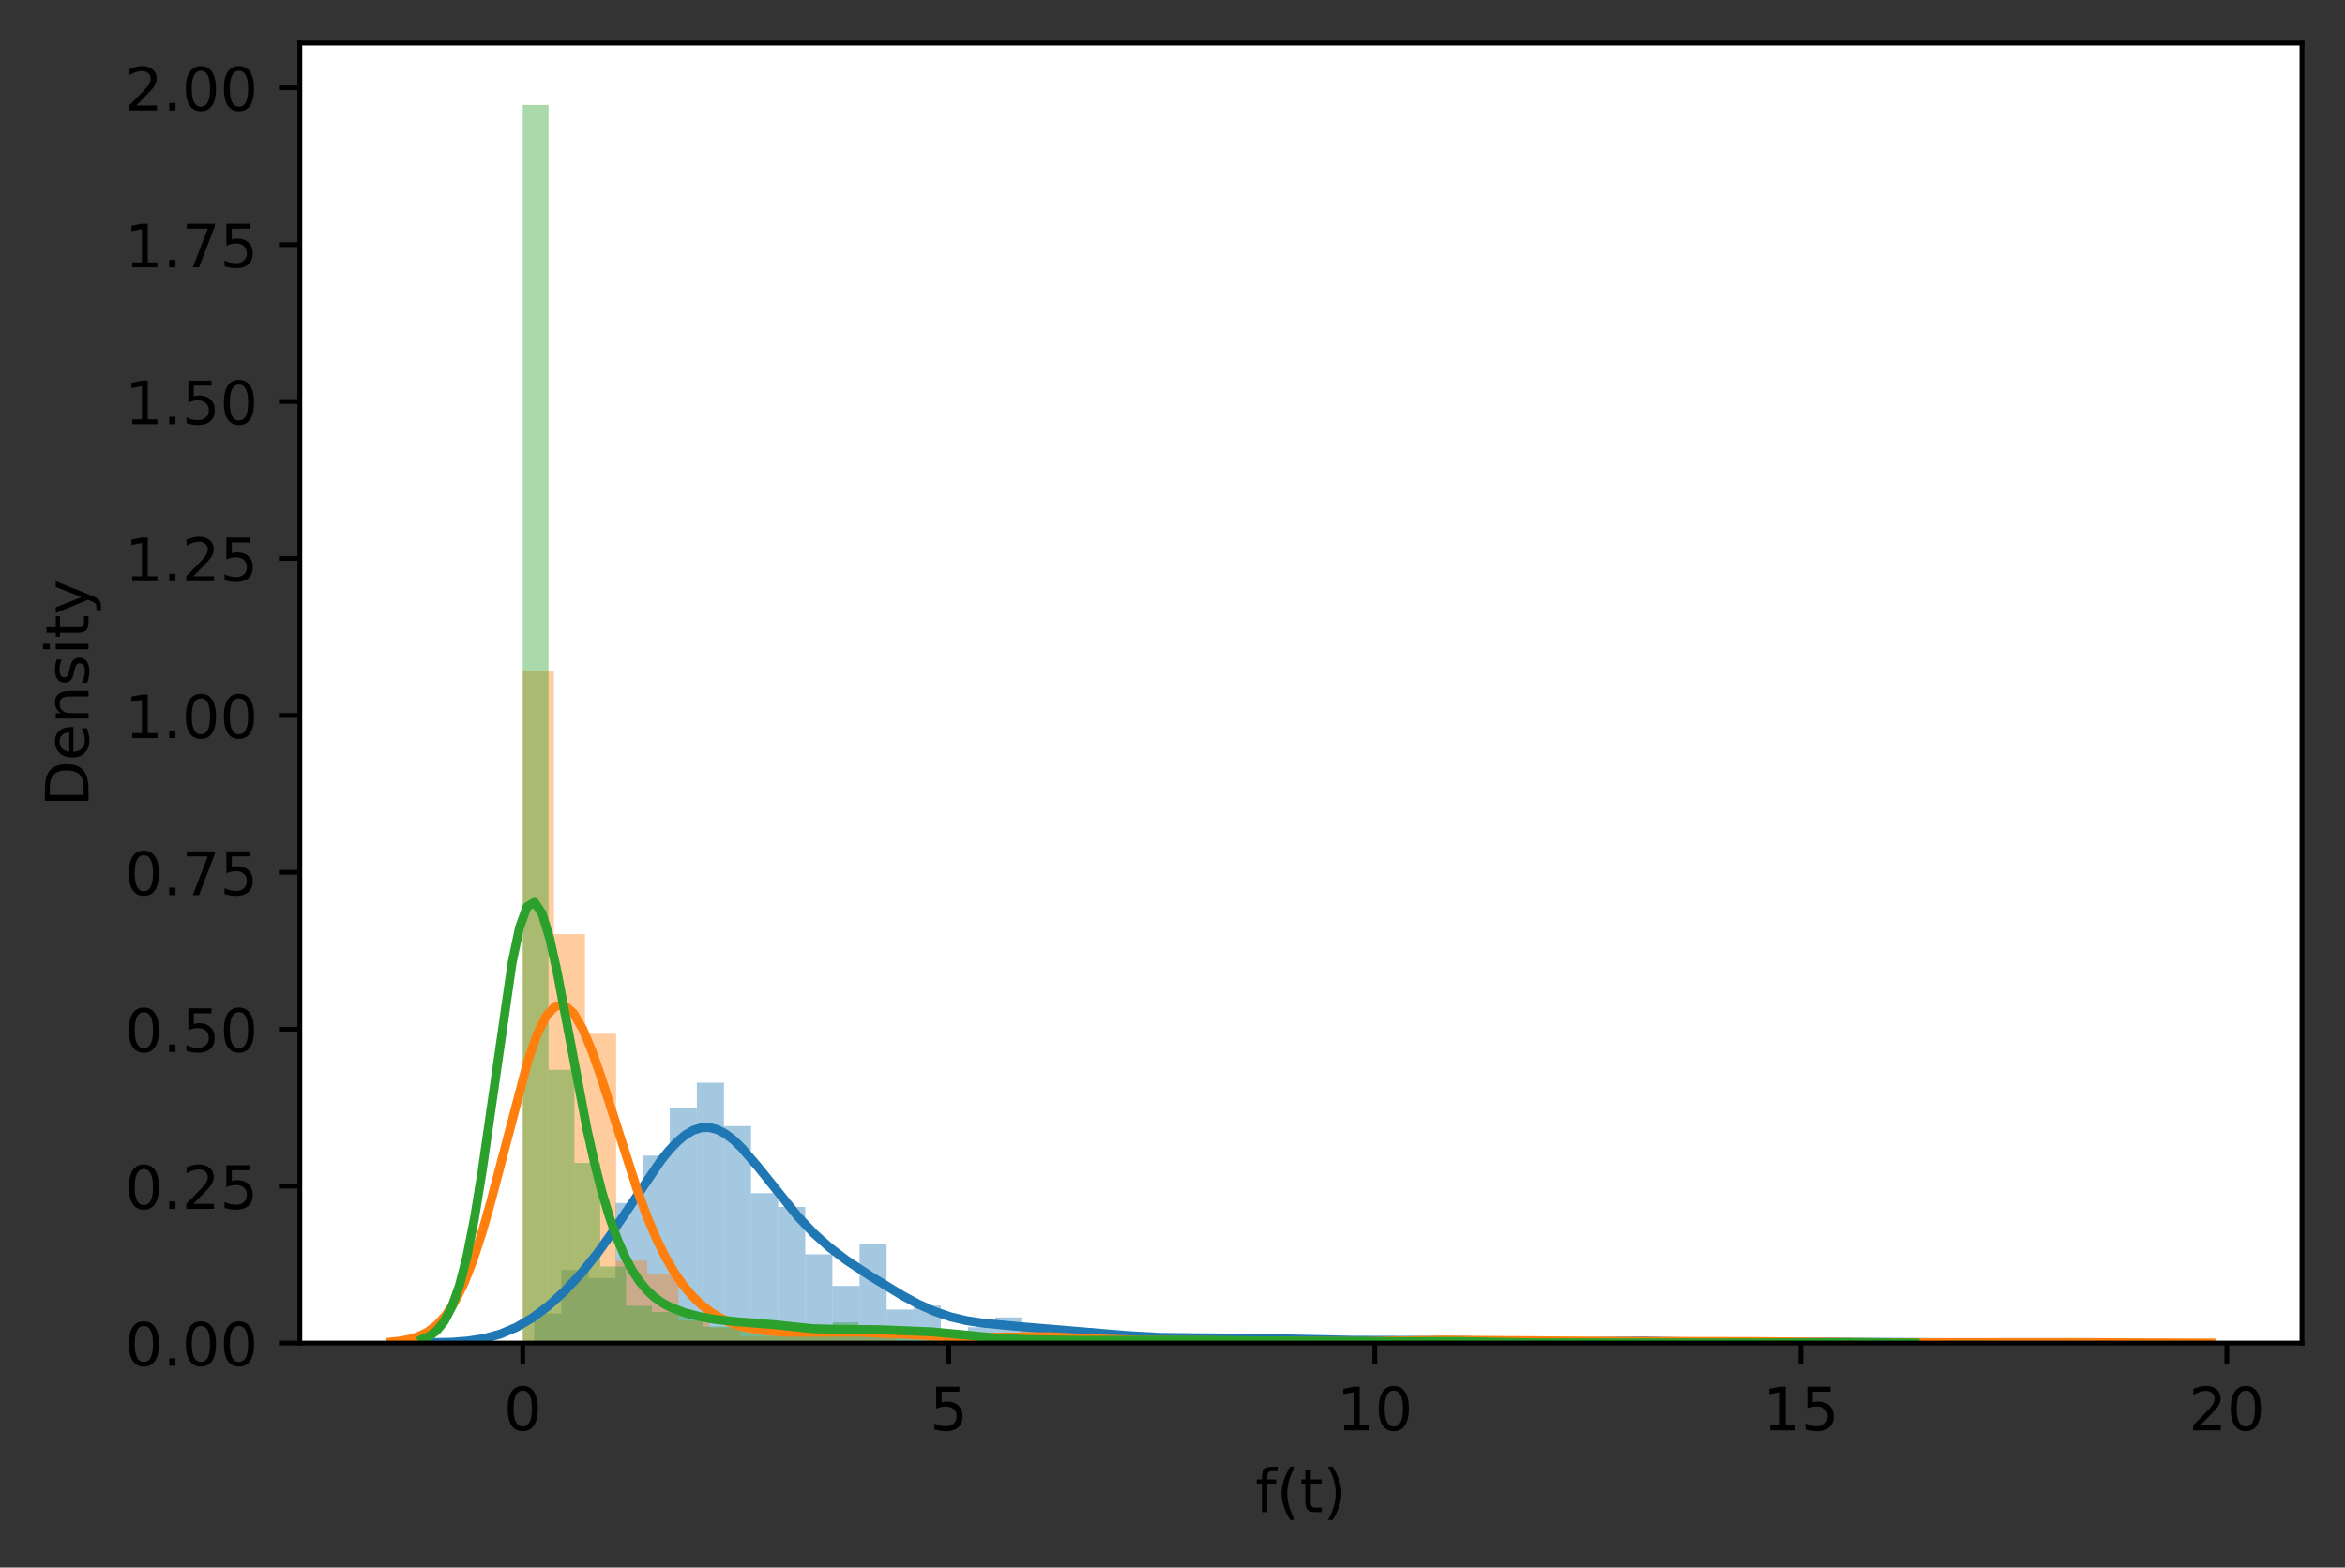 <?xml version="1.0" encoding="utf-8" standalone="no"?>
<!DOCTYPE svg PUBLIC "-//W3C//DTD SVG 1.1//EN"
  "http://www.w3.org/Graphics/SVG/1.1/DTD/svg11.dtd">
<!-- Created with matplotlib (https://matplotlib.org/) -->
<svg height="262.196pt" version="1.1" viewBox="0 0 392.144 262.196" width="392.144pt" xmlns="http://www.w3.org/2000/svg" xmlns:xlink="http://www.w3.org/1999/xlink">
 <rect x="0" y="0" width="392.144" height="262.196" fill="#333333" stroke="none"/>
 <defs>
  <style type="text/css">*{stroke-linecap:butt;stroke-linejoin:round;}</style>
 </defs>
 <g id="figure_1">
  <g id="patch_1">
   <path d="M 0 262.196 
L 392.144 262.196 
L 392.144 0 
L 0 0 
z
" style="fill:none;"/>
  </g>
  <g id="axes_1">
   <g id="patch_2">
    <path d="M 50.144 224.64 
L 384.944 224.64 
L 384.944 7.2 
L 50.144 7.2 
z
" style="fill:#ffffff;"/>
   </g>
   <g id="patch_3">
    <path clip-path="url(#pe3421d2a94)" d="M 89.332 224.64 
L 93.865 224.64 
L 93.865 219.691 
L 89.332 219.691 
z
" style="fill:#1f77b4;opacity:0.4;"/>
   </g>
   <g id="patch_4">
    <path clip-path="url(#pe3421d2a94)" d="M 93.865 224.64 
L 98.399 224.64 
L 98.399 212.431 
L 93.865 212.431 
z
" style="fill:#1f77b4;opacity:0.4;"/>
   </g>
   <g id="patch_5">
    <path clip-path="url(#pe3421d2a94)" d="M 98.399 224.64 
L 102.932 224.64 
L 102.932 213.751 
L 98.399 213.751 
z
" style="fill:#1f77b4;opacity:0.4;"/>
   </g>
   <g id="patch_6">
    <path clip-path="url(#pe3421d2a94)" d="M 102.932 224.64 
L 107.465 224.64 
L 107.465 201.213 
L 102.932 201.213 
z
" style="fill:#1f77b4;opacity:0.4;"/>
   </g>
   <g id="patch_7">
    <path clip-path="url(#pe3421d2a94)" d="M 107.465 224.64 
L 111.999 224.64 
L 111.999 193.294 
L 107.465 193.294 
z
" style="fill:#1f77b4;opacity:0.4;"/>
   </g>
   <g id="patch_8">
    <path clip-path="url(#pe3421d2a94)" d="M 111.999 224.64 
L 116.532 224.64 
L 116.532 185.375 
L 111.999 185.375 
z
" style="fill:#1f77b4;opacity:0.4;"/>
   </g>
   <g id="patch_9">
    <path clip-path="url(#pe3421d2a94)" d="M 116.532 224.64 
L 121.066 224.64 
L 121.066 181.085 
L 116.532 181.085 
z
" style="fill:#1f77b4;opacity:0.4;"/>
   </g>
   <g id="patch_10">
    <path clip-path="url(#pe3421d2a94)" d="M 121.066 224.64 
L 125.599 224.64 
L 125.599 188.344 
L 121.066 188.344 
z
" style="fill:#1f77b4;opacity:0.4;"/>
   </g>
   <g id="patch_11">
    <path clip-path="url(#pe3421d2a94)" d="M 125.599 224.64 
L 130.132 224.64 
L 130.132 199.563 
L 125.599 199.563 
z
" style="fill:#1f77b4;opacity:0.4;"/>
   </g>
   <g id="patch_12">
    <path clip-path="url(#pe3421d2a94)" d="M 130.132 224.64 
L 134.666 224.64 
L 134.666 201.873 
L 130.132 201.873 
z
" style="fill:#1f77b4;opacity:0.4;"/>
   </g>
   <g id="patch_13">
    <path clip-path="url(#pe3421d2a94)" d="M 134.666 224.64 
L 139.199 224.64 
L 139.199 209.792 
L 134.666 209.792 
z
" style="fill:#1f77b4;opacity:0.4;"/>
   </g>
   <g id="patch_14">
    <path clip-path="url(#pe3421d2a94)" d="M 139.199 224.64 
L 143.733 224.64 
L 143.733 215.071 
L 139.199 215.071 
z
" style="fill:#1f77b4;opacity:0.4;"/>
   </g>
   <g id="patch_15">
    <path clip-path="url(#pe3421d2a94)" d="M 143.733 224.64 
L 148.266 224.64 
L 148.266 208.142 
L 143.733 208.142 
z
" style="fill:#1f77b4;opacity:0.4;"/>
   </g>
   <g id="patch_16">
    <path clip-path="url(#pe3421d2a94)" d="M 148.266 224.64 
L 152.799 224.64 
L 152.799 219.031 
L 148.266 219.031 
z
" style="fill:#1f77b4;opacity:0.4;"/>
   </g>
   <g id="patch_17">
    <path clip-path="url(#pe3421d2a94)" d="M 152.799 224.64 
L 157.333 224.64 
L 157.333 218.371 
L 152.799 218.371 
z
" style="fill:#1f77b4;opacity:0.4;"/>
   </g>
   <g id="patch_18">
    <path clip-path="url(#pe3421d2a94)" d="M 157.333 224.64 
L 161.866 224.64 
L 161.866 222.66 
L 157.333 222.66 
z
" style="fill:#1f77b4;opacity:0.4;"/>
   </g>
   <g id="patch_19">
    <path clip-path="url(#pe3421d2a94)" d="M 161.866 224.64 
L 166.4 224.64 
L 166.4 222 
L 161.866 222 
z
" style="fill:#1f77b4;opacity:0.4;"/>
   </g>
   <g id="patch_20">
    <path clip-path="url(#pe3421d2a94)" d="M 166.4 224.64 
L 170.933 224.64 
L 170.933 220.35 
L 166.4 220.35 
z
" style="fill:#1f77b4;opacity:0.4;"/>
   </g>
   <g id="patch_21">
    <path clip-path="url(#pe3421d2a94)" d="M 170.933 224.64 
L 175.467 224.64 
L 175.467 222.33 
L 170.933 222.33 
z
" style="fill:#1f77b4;opacity:0.4;"/>
   </g>
   <g id="patch_22">
    <path clip-path="url(#pe3421d2a94)" d="M 175.467 224.64 
L 180 224.64 
L 180 223.32 
L 175.467 223.32 
z
" style="fill:#1f77b4;opacity:0.4;"/>
   </g>
   <g id="patch_23">
    <path clip-path="url(#pe3421d2a94)" d="M 180 224.64 
L 184.533 224.64 
L 184.533 222.66 
L 180 222.66 
z
" style="fill:#1f77b4;opacity:0.4;"/>
   </g>
   <g id="patch_24">
    <path clip-path="url(#pe3421d2a94)" d="M 184.533 224.64 
L 189.067 224.64 
L 189.067 222.66 
L 184.533 222.66 
z
" style="fill:#1f77b4;opacity:0.4;"/>
   </g>
   <g id="patch_25">
    <path clip-path="url(#pe3421d2a94)" d="M 189.067 224.64 
L 193.6 224.64 
L 193.6 224.31 
L 189.067 224.31 
z
" style="fill:#1f77b4;opacity:0.4;"/>
   </g>
   <g id="patch_26">
    <path clip-path="url(#pe3421d2a94)" d="M 193.6 224.64 
L 198.134 224.64 
L 198.134 224.31 
L 193.6 224.31 
z
" style="fill:#1f77b4;opacity:0.4;"/>
   </g>
   <g id="patch_27">
    <path clip-path="url(#pe3421d2a94)" d="M 198.134 224.64 
L 202.667 224.64 
L 202.667 223.32 
L 198.134 223.32 
z
" style="fill:#1f77b4;opacity:0.4;"/>
   </g>
   <g id="patch_28">
    <path clip-path="url(#pe3421d2a94)" d="M 202.667 224.64 
L 207.2 224.64 
L 207.2 223.65 
L 202.667 223.65 
z
" style="fill:#1f77b4;opacity:0.4;"/>
   </g>
   <g id="patch_29">
    <path clip-path="url(#pe3421d2a94)" d="M 207.2 224.64 
L 211.734 224.64 
L 211.734 223.65 
L 207.2 223.65 
z
" style="fill:#1f77b4;opacity:0.4;"/>
   </g>
   <g id="patch_30">
    <path clip-path="url(#pe3421d2a94)" d="M 211.734 224.64 
L 216.267 224.64 
L 216.267 223.98 
L 211.734 223.98 
z
" style="fill:#1f77b4;opacity:0.4;"/>
   </g>
   <g id="patch_31">
    <path clip-path="url(#pe3421d2a94)" d="M 216.267 224.64 
L 220.801 224.64 
L 220.801 224.31 
L 216.267 224.31 
z
" style="fill:#1f77b4;opacity:0.4;"/>
   </g>
   <g id="patch_32">
    <path clip-path="url(#pe3421d2a94)" d="M 220.801 224.64 
L 225.334 224.64 
L 225.334 223.98 
L 220.801 223.98 
z
" style="fill:#1f77b4;opacity:0.4;"/>
   </g>
   <g id="patch_33">
    <path clip-path="url(#pe3421d2a94)" d="M 225.334 224.64 
L 229.867 224.64 
L 229.867 224.31 
L 225.334 224.31 
z
" style="fill:#1f77b4;opacity:0.4;"/>
   </g>
   <g id="patch_34">
    <path clip-path="url(#pe3421d2a94)" d="M 229.867 224.64 
L 234.401 224.64 
L 234.401 224.64 
L 229.867 224.64 
z
" style="fill:#1f77b4;opacity:0.4;"/>
   </g>
   <g id="patch_35">
    <path clip-path="url(#pe3421d2a94)" d="M 234.401 224.64 
L 238.934 224.64 
L 238.934 223.65 
L 234.401 223.65 
z
" style="fill:#1f77b4;opacity:0.4;"/>
   </g>
   <g id="patch_36">
    <path clip-path="url(#pe3421d2a94)" d="M 238.934 224.64 
L 243.468 224.64 
L 243.468 223.65 
L 238.934 223.65 
z
" style="fill:#1f77b4;opacity:0.4;"/>
   </g>
   <g id="patch_37">
    <path clip-path="url(#pe3421d2a94)" d="M 243.468 224.64 
L 248.001 224.64 
L 248.001 224.31 
L 243.468 224.31 
z
" style="fill:#1f77b4;opacity:0.4;"/>
   </g>
   <g id="patch_38">
    <path clip-path="url(#pe3421d2a94)" d="M 248.001 224.64 
L 252.534 224.64 
L 252.534 224.64 
L 248.001 224.64 
z
" style="fill:#1f77b4;opacity:0.4;"/>
   </g>
   <g id="patch_39">
    <path clip-path="url(#pe3421d2a94)" d="M 252.534 224.64 
L 257.068 224.64 
L 257.068 224.64 
L 252.534 224.64 
z
" style="fill:#1f77b4;opacity:0.4;"/>
   </g>
   <g id="patch_40">
    <path clip-path="url(#pe3421d2a94)" d="M 257.068 224.64 
L 261.601 224.64 
L 261.601 224.64 
L 257.068 224.64 
z
" style="fill:#1f77b4;opacity:0.4;"/>
   </g>
   <g id="patch_41">
    <path clip-path="url(#pe3421d2a94)" d="M 261.601 224.64 
L 266.135 224.64 
L 266.135 224.31 
L 261.601 224.31 
z
" style="fill:#1f77b4;opacity:0.4;"/>
   </g>
   <g id="patch_42">
    <path clip-path="url(#pe3421d2a94)" d="M 266.135 224.64 
L 270.668 224.64 
L 270.668 224.31 
L 266.135 224.31 
z
" style="fill:#1f77b4;opacity:0.4;"/>
   </g>
   <g id="patch_43">
    <path clip-path="url(#pe3421d2a94)" d="M 270.668 224.64 
L 275.202 224.64 
L 275.202 224.31 
L 270.668 224.31 
z
" style="fill:#1f77b4;opacity:0.4;"/>
   </g>
   <g id="patch_44">
    <path clip-path="url(#pe3421d2a94)" d="M 275.202 224.64 
L 279.735 224.64 
L 279.735 223.98 
L 275.202 223.98 
z
" style="fill:#1f77b4;opacity:0.4;"/>
   </g>
   <g id="patch_45">
    <path clip-path="url(#pe3421d2a94)" d="M 279.735 224.64 
L 284.268 224.64 
L 284.268 224.64 
L 279.735 224.64 
z
" style="fill:#1f77b4;opacity:0.4;"/>
   </g>
   <g id="patch_46">
    <path clip-path="url(#pe3421d2a94)" d="M 284.268 224.64 
L 288.802 224.64 
L 288.802 224.64 
L 284.268 224.64 
z
" style="fill:#1f77b4;opacity:0.4;"/>
   </g>
   <g id="patch_47">
    <path clip-path="url(#pe3421d2a94)" d="M 288.802 224.64 
L 293.335 224.64 
L 293.335 224.64 
L 288.802 224.64 
z
" style="fill:#1f77b4;opacity:0.4;"/>
   </g>
   <g id="patch_48">
    <path clip-path="url(#pe3421d2a94)" d="M 293.335 224.64 
L 297.869 224.64 
L 297.869 224.64 
L 293.335 224.64 
z
" style="fill:#1f77b4;opacity:0.4;"/>
   </g>
   <g id="patch_49">
    <path clip-path="url(#pe3421d2a94)" d="M 297.869 224.64 
L 302.402 224.64 
L 302.402 223.98 
L 297.869 223.98 
z
" style="fill:#1f77b4;opacity:0.4;"/>
   </g>
   <g id="patch_50">
    <path clip-path="url(#pe3421d2a94)" d="M 302.402 224.64 
L 306.935 224.64 
L 306.935 224.64 
L 302.402 224.64 
z
" style="fill:#1f77b4;opacity:0.4;"/>
   </g>
   <g id="patch_51">
    <path clip-path="url(#pe3421d2a94)" d="M 306.935 224.64 
L 311.469 224.64 
L 311.469 224.64 
L 306.935 224.64 
z
" style="fill:#1f77b4;opacity:0.4;"/>
   </g>
   <g id="patch_52">
    <path clip-path="url(#pe3421d2a94)" d="M 311.469 224.64 
L 316.002 224.64 
L 316.002 224.31 
L 311.469 224.31 
z
" style="fill:#1f77b4;opacity:0.4;"/>
   </g>
   <g id="patch_53">
    <path clip-path="url(#pe3421d2a94)" d="M 87.415 224.64 
L 92.621 224.64 
L 92.621 112.274 
L 87.415 112.274 
z
" style="fill:#ff7f0e;opacity:0.4;"/>
   </g>
   <g id="patch_54">
    <path clip-path="url(#pe3421d2a94)" d="M 92.621 224.64 
L 97.826 224.64 
L 97.826 156.244 
L 92.621 156.244 
z
" style="fill:#ff7f0e;opacity:0.4;"/>
   </g>
   <g id="patch_55">
    <path clip-path="url(#pe3421d2a94)" d="M 97.826 224.64 
L 103.031 224.64 
L 103.031 172.912 
L 97.826 172.912 
z
" style="fill:#ff7f0e;opacity:0.4;"/>
   </g>
   <g id="patch_56">
    <path clip-path="url(#pe3421d2a94)" d="M 103.031 224.64 
L 108.236 224.64 
L 108.236 210.846 
L 103.031 210.846 
z
" style="fill:#ff7f0e;opacity:0.4;"/>
   </g>
   <g id="patch_57">
    <path clip-path="url(#pe3421d2a94)" d="M 108.236 224.64 
L 113.441 224.64 
L 113.441 213.145 
L 108.236 213.145 
z
" style="fill:#ff7f0e;opacity:0.4;"/>
   </g>
   <g id="patch_58">
    <path clip-path="url(#pe3421d2a94)" d="M 113.441 224.64 
L 118.646 224.64 
L 118.646 220.904 
L 113.441 220.904 
z
" style="fill:#ff7f0e;opacity:0.4;"/>
   </g>
   <g id="patch_59">
    <path clip-path="url(#pe3421d2a94)" d="M 118.646 224.64 
L 123.851 224.64 
L 123.851 222.054 
L 118.646 222.054 
z
" style="fill:#ff7f0e;opacity:0.4;"/>
   </g>
   <g id="patch_60">
    <path clip-path="url(#pe3421d2a94)" d="M 123.851 224.64 
L 129.057 224.64 
L 129.057 223.49 
L 123.851 223.49 
z
" style="fill:#ff7f0e;opacity:0.4;"/>
   </g>
   <g id="patch_61">
    <path clip-path="url(#pe3421d2a94)" d="M 129.057 224.64 
L 134.262 224.64 
L 134.262 223.49 
L 129.057 223.49 
z
" style="fill:#ff7f0e;opacity:0.4;"/>
   </g>
   <g id="patch_62">
    <path clip-path="url(#pe3421d2a94)" d="M 134.262 224.64 
L 139.467 224.64 
L 139.467 222.916 
L 134.262 222.916 
z
" style="fill:#ff7f0e;opacity:0.4;"/>
   </g>
   <g id="patch_63">
    <path clip-path="url(#pe3421d2a94)" d="M 139.467 224.64 
L 144.672 224.64 
L 144.672 221.766 
L 139.467 221.766 
z
" style="fill:#ff7f0e;opacity:0.4;"/>
   </g>
   <g id="patch_64">
    <path clip-path="url(#pe3421d2a94)" d="M 144.672 224.64 
L 149.877 224.64 
L 149.877 222.628 
L 144.672 222.628 
z
" style="fill:#ff7f0e;opacity:0.4;"/>
   </g>
   <g id="patch_65">
    <path clip-path="url(#pe3421d2a94)" d="M 149.877 224.64 
L 155.082 224.64 
L 155.082 224.353 
L 149.877 224.353 
z
" style="fill:#ff7f0e;opacity:0.4;"/>
   </g>
   <g id="patch_66">
    <path clip-path="url(#pe3421d2a94)" d="M 155.082 224.64 
L 160.287 224.64 
L 160.287 223.203 
L 155.082 223.203 
z
" style="fill:#ff7f0e;opacity:0.4;"/>
   </g>
   <g id="patch_67">
    <path clip-path="url(#pe3421d2a94)" d="M 160.287 224.64 
L 165.492 224.64 
L 165.492 224.065 
L 160.287 224.065 
z
" style="fill:#ff7f0e;opacity:0.4;"/>
   </g>
   <g id="patch_68">
    <path clip-path="url(#pe3421d2a94)" d="M 165.492 224.64 
L 170.698 224.64 
L 170.698 223.778 
L 165.492 223.778 
z
" style="fill:#ff7f0e;opacity:0.4;"/>
   </g>
   <g id="patch_69">
    <path clip-path="url(#pe3421d2a94)" d="M 170.698 224.64 
L 175.903 224.64 
L 175.903 222.341 
L 170.698 222.341 
z
" style="fill:#ff7f0e;opacity:0.4;"/>
   </g>
   <g id="patch_70">
    <path clip-path="url(#pe3421d2a94)" d="M 175.903 224.64 
L 181.108 224.64 
L 181.108 224.065 
L 175.903 224.065 
z
" style="fill:#ff7f0e;opacity:0.4;"/>
   </g>
   <g id="patch_71">
    <path clip-path="url(#pe3421d2a94)" d="M 181.108 224.64 
L 186.313 224.64 
L 186.313 224.353 
L 181.108 224.353 
z
" style="fill:#ff7f0e;opacity:0.4;"/>
   </g>
   <g id="patch_72">
    <path clip-path="url(#pe3421d2a94)" d="M 186.313 224.64 
L 191.518 224.64 
L 191.518 224.065 
L 186.313 224.065 
z
" style="fill:#ff7f0e;opacity:0.4;"/>
   </g>
   <g id="patch_73">
    <path clip-path="url(#pe3421d2a94)" d="M 191.518 224.64 
L 196.723 224.64 
L 196.723 224.353 
L 191.518 224.353 
z
" style="fill:#ff7f0e;opacity:0.4;"/>
   </g>
   <g id="patch_74">
    <path clip-path="url(#pe3421d2a94)" d="M 196.723 224.64 
L 201.928 224.64 
L 201.928 224.065 
L 196.723 224.065 
z
" style="fill:#ff7f0e;opacity:0.4;"/>
   </g>
   <g id="patch_75">
    <path clip-path="url(#pe3421d2a94)" d="M 201.928 224.64 
L 207.133 224.64 
L 207.133 224.353 
L 201.928 224.353 
z
" style="fill:#ff7f0e;opacity:0.4;"/>
   </g>
   <g id="patch_76">
    <path clip-path="url(#pe3421d2a94)" d="M 207.133 224.64 
L 212.339 224.64 
L 212.339 224.353 
L 207.133 224.353 
z
" style="fill:#ff7f0e;opacity:0.4;"/>
   </g>
   <g id="patch_77">
    <path clip-path="url(#pe3421d2a94)" d="M 212.339 224.64 
L 217.544 224.64 
L 217.544 224.065 
L 212.339 224.065 
z
" style="fill:#ff7f0e;opacity:0.4;"/>
   </g>
   <g id="patch_78">
    <path clip-path="url(#pe3421d2a94)" d="M 217.544 224.64 
L 222.749 224.64 
L 222.749 224.64 
L 217.544 224.64 
z
" style="fill:#ff7f0e;opacity:0.4;"/>
   </g>
   <g id="patch_79">
    <path clip-path="url(#pe3421d2a94)" d="M 222.749 224.64 
L 227.954 224.64 
L 227.954 224.64 
L 222.749 224.64 
z
" style="fill:#ff7f0e;opacity:0.4;"/>
   </g>
   <g id="patch_80">
    <path clip-path="url(#pe3421d2a94)" d="M 227.954 224.64 
L 233.159 224.64 
L 233.159 224.353 
L 227.954 224.353 
z
" style="fill:#ff7f0e;opacity:0.4;"/>
   </g>
   <g id="patch_81">
    <path clip-path="url(#pe3421d2a94)" d="M 233.159 224.64 
L 238.364 224.64 
L 238.364 224.065 
L 233.159 224.065 
z
" style="fill:#ff7f0e;opacity:0.4;"/>
   </g>
   <g id="patch_82">
    <path clip-path="url(#pe3421d2a94)" d="M 238.364 224.64 
L 243.569 224.64 
L 243.569 223.778 
L 238.364 223.778 
z
" style="fill:#ff7f0e;opacity:0.4;"/>
   </g>
   <g id="patch_83">
    <path clip-path="url(#pe3421d2a94)" d="M 243.569 224.64 
L 248.775 224.64 
L 248.775 224.353 
L 243.569 224.353 
z
" style="fill:#ff7f0e;opacity:0.4;"/>
   </g>
   <g id="patch_84">
    <path clip-path="url(#pe3421d2a94)" d="M 248.775 224.64 
L 253.98 224.64 
L 253.98 224.353 
L 248.775 224.353 
z
" style="fill:#ff7f0e;opacity:0.4;"/>
   </g>
   <g id="patch_85">
    <path clip-path="url(#pe3421d2a94)" d="M 253.98 224.64 
L 259.185 224.64 
L 259.185 224.353 
L 253.98 224.353 
z
" style="fill:#ff7f0e;opacity:0.4;"/>
   </g>
   <g id="patch_86">
    <path clip-path="url(#pe3421d2a94)" d="M 259.185 224.64 
L 264.39 224.64 
L 264.39 224.353 
L 259.185 224.353 
z
" style="fill:#ff7f0e;opacity:0.4;"/>
   </g>
   <g id="patch_87">
    <path clip-path="url(#pe3421d2a94)" d="M 264.39 224.64 
L 269.595 224.64 
L 269.595 224.353 
L 264.39 224.353 
z
" style="fill:#ff7f0e;opacity:0.4;"/>
   </g>
   <g id="patch_88">
    <path clip-path="url(#pe3421d2a94)" d="M 269.595 224.64 
L 274.8 224.64 
L 274.8 224.353 
L 269.595 224.353 
z
" style="fill:#ff7f0e;opacity:0.4;"/>
   </g>
   <g id="patch_89">
    <path clip-path="url(#pe3421d2a94)" d="M 274.8 224.64 
L 280.005 224.64 
L 280.005 224.353 
L 274.8 224.353 
z
" style="fill:#ff7f0e;opacity:0.4;"/>
   </g>
   <g id="patch_90">
    <path clip-path="url(#pe3421d2a94)" d="M 280.005 224.64 
L 285.21 224.64 
L 285.21 224.353 
L 280.005 224.353 
z
" style="fill:#ff7f0e;opacity:0.4;"/>
   </g>
   <g id="patch_91">
    <path clip-path="url(#pe3421d2a94)" d="M 285.21 224.64 
L 290.416 224.64 
L 290.416 224.353 
L 285.21 224.353 
z
" style="fill:#ff7f0e;opacity:0.4;"/>
   </g>
   <g id="patch_92">
    <path clip-path="url(#pe3421d2a94)" d="M 290.416 224.64 
L 295.621 224.64 
L 295.621 224.353 
L 290.416 224.353 
z
" style="fill:#ff7f0e;opacity:0.4;"/>
   </g>
   <g id="patch_93">
    <path clip-path="url(#pe3421d2a94)" d="M 295.621 224.64 
L 300.826 224.64 
L 300.826 224.353 
L 295.621 224.353 
z
" style="fill:#ff7f0e;opacity:0.4;"/>
   </g>
   <g id="patch_94">
    <path clip-path="url(#pe3421d2a94)" d="M 300.826 224.64 
L 306.031 224.64 
L 306.031 224.64 
L 300.826 224.64 
z
" style="fill:#ff7f0e;opacity:0.4;"/>
   </g>
   <g id="patch_95">
    <path clip-path="url(#pe3421d2a94)" d="M 306.031 224.64 
L 311.236 224.64 
L 311.236 224.64 
L 306.031 224.64 
z
" style="fill:#ff7f0e;opacity:0.4;"/>
   </g>
   <g id="patch_96">
    <path clip-path="url(#pe3421d2a94)" d="M 311.236 224.64 
L 316.441 224.64 
L 316.441 224.64 
L 311.236 224.64 
z
" style="fill:#ff7f0e;opacity:0.4;"/>
   </g>
   <g id="patch_97">
    <path clip-path="url(#pe3421d2a94)" d="M 316.441 224.64 
L 321.646 224.64 
L 321.646 224.64 
L 316.441 224.64 
z
" style="fill:#ff7f0e;opacity:0.4;"/>
   </g>
   <g id="patch_98">
    <path clip-path="url(#pe3421d2a94)" d="M 321.646 224.64 
L 326.851 224.64 
L 326.851 224.353 
L 321.646 224.353 
z
" style="fill:#ff7f0e;opacity:0.4;"/>
   </g>
   <g id="patch_99">
    <path clip-path="url(#pe3421d2a94)" d="M 326.851 224.64 
L 332.057 224.64 
L 332.057 224.64 
L 326.851 224.64 
z
" style="fill:#ff7f0e;opacity:0.4;"/>
   </g>
   <g id="patch_100">
    <path clip-path="url(#pe3421d2a94)" d="M 332.057 224.64 
L 337.262 224.64 
L 337.262 224.64 
L 332.057 224.64 
z
" style="fill:#ff7f0e;opacity:0.4;"/>
   </g>
   <g id="patch_101">
    <path clip-path="url(#pe3421d2a94)" d="M 337.262 224.64 
L 342.467 224.64 
L 342.467 224.64 
L 337.262 224.64 
z
" style="fill:#ff7f0e;opacity:0.4;"/>
   </g>
   <g id="patch_102">
    <path clip-path="url(#pe3421d2a94)" d="M 342.467 224.64 
L 347.672 224.64 
L 347.672 224.353 
L 342.467 224.353 
z
" style="fill:#ff7f0e;opacity:0.4;"/>
   </g>
   <g id="patch_103">
    <path clip-path="url(#pe3421d2a94)" d="M 87.415 224.64 
L 91.735 224.64 
L 91.735 17.554 
L 87.415 17.554 
z
" style="fill:#2ca02c;opacity:0.4;"/>
   </g>
   <g id="patch_104">
    <path clip-path="url(#pe3421d2a94)" d="M 91.735 224.64 
L 96.055 224.64 
L 96.055 178.929 
L 91.735 178.929 
z
" style="fill:#2ca02c;opacity:0.4;"/>
   </g>
   <g id="patch_105">
    <path clip-path="url(#pe3421d2a94)" d="M 96.055 224.64 
L 100.374 224.64 
L 100.374 194.512 
L 96.055 194.512 
z
" style="fill:#2ca02c;opacity:0.4;"/>
   </g>
   <g id="patch_106">
    <path clip-path="url(#pe3421d2a94)" d="M 100.374 224.64 
L 104.694 224.64 
L 104.694 211.827 
L 100.374 211.827 
z
" style="fill:#2ca02c;opacity:0.4;"/>
   </g>
   <g id="patch_107">
    <path clip-path="url(#pe3421d2a94)" d="M 104.694 224.64 
L 109.013 224.64 
L 109.013 218.407 
L 104.694 218.407 
z
" style="fill:#2ca02c;opacity:0.4;"/>
   </g>
   <g id="patch_108">
    <path clip-path="url(#pe3421d2a94)" d="M 109.013 224.64 
L 113.333 224.64 
L 113.333 219.446 
L 109.013 219.446 
z
" style="fill:#2ca02c;opacity:0.4;"/>
   </g>
   <g id="patch_109">
    <path clip-path="url(#pe3421d2a94)" d="M 113.333 224.64 
L 117.652 224.64 
L 117.652 219.792 
L 113.333 219.792 
z
" style="fill:#2ca02c;opacity:0.4;"/>
   </g>
   <g id="patch_110">
    <path clip-path="url(#pe3421d2a94)" d="M 117.652 224.64 
L 121.972 224.64 
L 121.972 221.87 
L 117.652 221.87 
z
" style="fill:#2ca02c;opacity:0.4;"/>
   </g>
   <g id="patch_111">
    <path clip-path="url(#pe3421d2a94)" d="M 121.972 224.64 
L 126.292 224.64 
L 126.292 220.484 
L 121.972 220.484 
z
" style="fill:#2ca02c;opacity:0.4;"/>
   </g>
   <g id="patch_112">
    <path clip-path="url(#pe3421d2a94)" d="M 126.292 224.64 
L 130.611 224.64 
L 130.611 221.177 
L 126.292 221.177 
z
" style="fill:#2ca02c;opacity:0.4;"/>
   </g>
   <g id="patch_113">
    <path clip-path="url(#pe3421d2a94)" d="M 130.611 224.64 
L 134.931 224.64 
L 134.931 222.216 
L 130.611 222.216 
z
" style="fill:#2ca02c;opacity:0.4;"/>
   </g>
   <g id="patch_114">
    <path clip-path="url(#pe3421d2a94)" d="M 134.931 224.64 
L 139.25 224.64 
L 139.25 223.255 
L 134.931 223.255 
z
" style="fill:#2ca02c;opacity:0.4;"/>
   </g>
   <g id="patch_115">
    <path clip-path="url(#pe3421d2a94)" d="M 139.25 224.64 
L 143.57 224.64 
L 143.57 221.177 
L 139.25 221.177 
z
" style="fill:#2ca02c;opacity:0.4;"/>
   </g>
   <g id="patch_116">
    <path clip-path="url(#pe3421d2a94)" d="M 143.57 224.64 
L 147.889 224.64 
L 147.889 223.255 
L 143.57 223.255 
z
" style="fill:#2ca02c;opacity:0.4;"/>
   </g>
   <g id="patch_117">
    <path clip-path="url(#pe3421d2a94)" d="M 147.889 224.64 
L 152.209 224.64 
L 152.209 221.87 
L 147.889 221.87 
z
" style="fill:#2ca02c;opacity:0.4;"/>
   </g>
   <g id="patch_118">
    <path clip-path="url(#pe3421d2a94)" d="M 152.209 224.64 
L 156.528 224.64 
L 156.528 222.562 
L 152.209 222.562 
z
" style="fill:#2ca02c;opacity:0.4;"/>
   </g>
   <g id="patch_119">
    <path clip-path="url(#pe3421d2a94)" d="M 156.528 224.64 
L 160.848 224.64 
L 160.848 222.909 
L 156.528 222.909 
z
" style="fill:#2ca02c;opacity:0.4;"/>
   </g>
   <g id="patch_120">
    <path clip-path="url(#pe3421d2a94)" d="M 160.848 224.64 
L 165.168 224.64 
L 165.168 223.601 
L 160.848 223.601 
z
" style="fill:#2ca02c;opacity:0.4;"/>
   </g>
   <g id="patch_121">
    <path clip-path="url(#pe3421d2a94)" d="M 165.168 224.64 
L 169.487 224.64 
L 169.487 224.294 
L 165.168 224.294 
z
" style="fill:#2ca02c;opacity:0.4;"/>
   </g>
   <g id="patch_122">
    <path clip-path="url(#pe3421d2a94)" d="M 169.487 224.64 
L 173.807 224.64 
L 173.807 223.947 
L 169.487 223.947 
z
" style="fill:#2ca02c;opacity:0.4;"/>
   </g>
   <g id="patch_123">
    <path clip-path="url(#pe3421d2a94)" d="M 173.807 224.64 
L 178.126 224.64 
L 178.126 224.294 
L 173.807 224.294 
z
" style="fill:#2ca02c;opacity:0.4;"/>
   </g>
   <g id="patch_124">
    <path clip-path="url(#pe3421d2a94)" d="M 178.126 224.64 
L 182.446 224.64 
L 182.446 224.294 
L 178.126 224.294 
z
" style="fill:#2ca02c;opacity:0.4;"/>
   </g>
   <g id="patch_125">
    <path clip-path="url(#pe3421d2a94)" d="M 182.446 224.64 
L 186.765 224.64 
L 186.765 223.947 
L 182.446 223.947 
z
" style="fill:#2ca02c;opacity:0.4;"/>
   </g>
   <g id="patch_126">
    <path clip-path="url(#pe3421d2a94)" d="M 186.765 224.64 
L 191.085 224.64 
L 191.085 223.947 
L 186.765 223.947 
z
" style="fill:#2ca02c;opacity:0.4;"/>
   </g>
   <g id="patch_127">
    <path clip-path="url(#pe3421d2a94)" d="M 191.085 224.64 
L 195.404 224.64 
L 195.404 224.64 
L 191.085 224.64 
z
" style="fill:#2ca02c;opacity:0.4;"/>
   </g>
   <g id="patch_128">
    <path clip-path="url(#pe3421d2a94)" d="M 195.404 224.64 
L 199.724 224.64 
L 199.724 223.601 
L 195.404 223.601 
z
" style="fill:#2ca02c;opacity:0.4;"/>
   </g>
   <g id="patch_129">
    <path clip-path="url(#pe3421d2a94)" d="M 199.724 224.64 
L 204.044 224.64 
L 204.044 224.64 
L 199.724 224.64 
z
" style="fill:#2ca02c;opacity:0.4;"/>
   </g>
   <g id="patch_130">
    <path clip-path="url(#pe3421d2a94)" d="M 204.044 224.64 
L 208.363 224.64 
L 208.363 223.947 
L 204.044 223.947 
z
" style="fill:#2ca02c;opacity:0.4;"/>
   </g>
   <g id="patch_131">
    <path clip-path="url(#pe3421d2a94)" d="M 208.363 224.64 
L 212.683 224.64 
L 212.683 224.294 
L 208.363 224.294 
z
" style="fill:#2ca02c;opacity:0.4;"/>
   </g>
   <g id="patch_132">
    <path clip-path="url(#pe3421d2a94)" d="M 212.683 224.64 
L 217.002 224.64 
L 217.002 224.64 
L 212.683 224.64 
z
" style="fill:#2ca02c;opacity:0.4;"/>
   </g>
   <g id="patch_133">
    <path clip-path="url(#pe3421d2a94)" d="M 217.002 224.64 
L 221.322 224.64 
L 221.322 224.64 
L 217.002 224.64 
z
" style="fill:#2ca02c;opacity:0.4;"/>
   </g>
   <g id="patch_134">
    <path clip-path="url(#pe3421d2a94)" d="M 221.322 224.64 
L 225.641 224.64 
L 225.641 224.294 
L 221.322 224.294 
z
" style="fill:#2ca02c;opacity:0.4;"/>
   </g>
   <g id="patch_135">
    <path clip-path="url(#pe3421d2a94)" d="M 225.641 224.64 
L 229.961 224.64 
L 229.961 224.294 
L 225.641 224.294 
z
" style="fill:#2ca02c;opacity:0.4;"/>
   </g>
   <g id="patch_136">
    <path clip-path="url(#pe3421d2a94)" d="M 229.961 224.64 
L 234.281 224.64 
L 234.281 224.64 
L 229.961 224.64 
z
" style="fill:#2ca02c;opacity:0.4;"/>
   </g>
   <g id="patch_137">
    <path clip-path="url(#pe3421d2a94)" d="M 234.281 224.64 
L 238.6 224.64 
L 238.6 224.294 
L 234.281 224.294 
z
" style="fill:#2ca02c;opacity:0.4;"/>
   </g>
   <g id="patch_138">
    <path clip-path="url(#pe3421d2a94)" d="M 238.6 224.64 
L 242.92 224.64 
L 242.92 224.294 
L 238.6 224.294 
z
" style="fill:#2ca02c;opacity:0.4;"/>
   </g>
   <g id="patch_139">
    <path clip-path="url(#pe3421d2a94)" d="M 242.92 224.64 
L 247.239 224.64 
L 247.239 224.294 
L 242.92 224.294 
z
" style="fill:#2ca02c;opacity:0.4;"/>
   </g>
   <g id="patch_140">
    <path clip-path="url(#pe3421d2a94)" d="M 247.239 224.64 
L 251.559 224.64 
L 251.559 224.64 
L 247.239 224.64 
z
" style="fill:#2ca02c;opacity:0.4;"/>
   </g>
   <g id="patch_141">
    <path clip-path="url(#pe3421d2a94)" d="M 251.559 224.64 
L 255.878 224.64 
L 255.878 224.64 
L 251.559 224.64 
z
" style="fill:#2ca02c;opacity:0.4;"/>
   </g>
   <g id="patch_142">
    <path clip-path="url(#pe3421d2a94)" d="M 255.878 224.64 
L 260.198 224.64 
L 260.198 224.64 
L 255.878 224.64 
z
" style="fill:#2ca02c;opacity:0.4;"/>
   </g>
   <g id="patch_143">
    <path clip-path="url(#pe3421d2a94)" d="M 260.198 224.64 
L 264.517 224.64 
L 264.517 224.64 
L 260.198 224.64 
z
" style="fill:#2ca02c;opacity:0.4;"/>
   </g>
   <g id="patch_144">
    <path clip-path="url(#pe3421d2a94)" d="M 264.517 224.64 
L 268.837 224.64 
L 268.837 224.294 
L 264.517 224.294 
z
" style="fill:#2ca02c;opacity:0.4;"/>
   </g>
   <g id="patch_145">
    <path clip-path="url(#pe3421d2a94)" d="M 268.837 224.64 
L 273.157 224.64 
L 273.157 224.64 
L 268.837 224.64 
z
" style="fill:#2ca02c;opacity:0.4;"/>
   </g>
   <g id="patch_146">
    <path clip-path="url(#pe3421d2a94)" d="M 273.157 224.64 
L 277.476 224.64 
L 277.476 224.64 
L 273.157 224.64 
z
" style="fill:#2ca02c;opacity:0.4;"/>
   </g>
   <g id="patch_147">
    <path clip-path="url(#pe3421d2a94)" d="M 277.476 224.64 
L 281.796 224.64 
L 281.796 224.64 
L 277.476 224.64 
z
" style="fill:#2ca02c;opacity:0.4;"/>
   </g>
   <g id="patch_148">
    <path clip-path="url(#pe3421d2a94)" d="M 281.796 224.64 
L 286.115 224.64 
L 286.115 224.64 
L 281.796 224.64 
z
" style="fill:#2ca02c;opacity:0.4;"/>
   </g>
   <g id="patch_149">
    <path clip-path="url(#pe3421d2a94)" d="M 286.115 224.64 
L 290.435 224.64 
L 290.435 224.64 
L 286.115 224.64 
z
" style="fill:#2ca02c;opacity:0.4;"/>
   </g>
   <g id="patch_150">
    <path clip-path="url(#pe3421d2a94)" d="M 290.435 224.64 
L 294.754 224.64 
L 294.754 224.64 
L 290.435 224.64 
z
" style="fill:#2ca02c;opacity:0.4;"/>
   </g>
   <g id="patch_151">
    <path clip-path="url(#pe3421d2a94)" d="M 294.754 224.64 
L 299.074 224.64 
L 299.074 224.64 
L 294.754 224.64 
z
" style="fill:#2ca02c;opacity:0.4;"/>
   </g>
   <g id="patch_152">
    <path clip-path="url(#pe3421d2a94)" d="M 299.074 224.64 
L 303.394 224.64 
L 303.394 224.294 
L 299.074 224.294 
z
" style="fill:#2ca02c;opacity:0.4;"/>
   </g>
   <g id="matplotlib.axis_1">
    <g id="xtick_1">
     <g id="line2d_1">
      <defs>
       <path d="M 0 0 
L 0 3.5 
" id="mb2474c6f2d" style="stroke:#000000;stroke-width:0.8;"/>
      </defs>
      <g>
       <use style="stroke:#000000;stroke-width:0.8;" x="87.415" xlink:href="#mb2474c6f2d" y="224.64"/>
      </g>
     </g>
     <g id="text_1">
      <!-- 0 -->
      <g transform="translate(84.234 239.238)scale(0.1 -0.1)">
       <defs>
        <path d="M 31.781 66.406 
Q 24.172 66.406 20.328 58.906 
Q 16.5 51.422 16.5 36.375 
Q 16.5 21.391 20.328 13.891 
Q 24.172 6.391 31.781 6.391 
Q 39.453 6.391 43.281 13.891 
Q 47.125 21.391 47.125 36.375 
Q 47.125 51.422 43.281 58.906 
Q 39.453 66.406 31.781 66.406 
z
M 31.781 74.219 
Q 44.047 74.219 50.516 64.516 
Q 56.984 54.828 56.984 36.375 
Q 56.984 17.969 50.516 8.266 
Q 44.047 -1.422 31.781 -1.422 
Q 19.531 -1.422 13.062 8.266 
Q 6.594 17.969 6.594 36.375 
Q 6.594 54.828 13.062 64.516 
Q 19.531 74.219 31.781 74.219 
z
" id="DejaVuSans-48"/>
       </defs>
       <use xlink:href="#DejaVuSans-48"/>
      </g>
     </g>
    </g>
    <g id="xtick_2">
     <g id="line2d_2">
      <g>
       <use style="stroke:#000000;stroke-width:0.8;" x="158.657" xlink:href="#mb2474c6f2d" y="224.64"/>
      </g>
     </g>
     <g id="text_2">
      <!-- 5 -->
      <g transform="translate(155.476 239.238)scale(0.1 -0.1)">
       <defs>
        <path d="M 10.797 72.906 
L 49.516 72.906 
L 49.516 64.594 
L 19.828 64.594 
L 19.828 46.734 
Q 21.969 47.469 24.109 47.828 
Q 26.266 48.188 28.422 48.188 
Q 40.625 48.188 47.75 41.5 
Q 54.891 34.812 54.891 23.391 
Q 54.891 11.625 47.562 5.094 
Q 40.234 -1.422 26.906 -1.422 
Q 22.312 -1.422 17.547 -0.641 
Q 12.797 0.141 7.719 1.703 
L 7.719 11.625 
Q 12.109 9.234 16.797 8.062 
Q 21.484 6.891 26.703 6.891 
Q 35.156 6.891 40.078 11.328 
Q 45.016 15.766 45.016 23.391 
Q 45.016 31 40.078 35.438 
Q 35.156 39.891 26.703 39.891 
Q 22.75 39.891 18.812 39.016 
Q 14.891 38.141 10.797 36.281 
z
" id="DejaVuSans-53"/>
       </defs>
       <use xlink:href="#DejaVuSans-53"/>
      </g>
     </g>
    </g>
    <g id="xtick_3">
     <g id="line2d_3">
      <g>
       <use style="stroke:#000000;stroke-width:0.8;" x="229.898" xlink:href="#mb2474c6f2d" y="224.64"/>
      </g>
     </g>
     <g id="text_3">
      <!-- 10 -->
      <g transform="translate(223.536 239.238)scale(0.1 -0.1)">
       <defs>
        <path d="M 12.406 8.297 
L 28.516 8.297 
L 28.516 63.922 
L 10.984 60.406 
L 10.984 69.391 
L 28.422 72.906 
L 38.281 72.906 
L 38.281 8.297 
L 54.391 8.297 
L 54.391 0 
L 12.406 0 
z
" id="DejaVuSans-49"/>
       </defs>
       <use xlink:href="#DejaVuSans-49"/>
       <use x="63.623" xlink:href="#DejaVuSans-48"/>
      </g>
     </g>
    </g>
    <g id="xtick_4">
     <g id="line2d_4">
      <g>
       <use style="stroke:#000000;stroke-width:0.8;" x="301.14" xlink:href="#mb2474c6f2d" y="224.64"/>
      </g>
     </g>
     <g id="text_4">
      <!-- 15 -->
      <g transform="translate(294.777 239.238)scale(0.1 -0.1)">
       <use xlink:href="#DejaVuSans-49"/>
       <use x="63.623" xlink:href="#DejaVuSans-53"/>
      </g>
     </g>
    </g>
    <g id="xtick_5">
     <g id="line2d_5">
      <g>
       <use style="stroke:#000000;stroke-width:0.8;" x="372.381" xlink:href="#mb2474c6f2d" y="224.64"/>
      </g>
     </g>
     <g id="text_5">
      <!-- 20 -->
      <g transform="translate(366.019 239.238)scale(0.1 -0.1)">
       <defs>
        <path d="M 19.188 8.297 
L 53.609 8.297 
L 53.609 0 
L 7.328 0 
L 7.328 8.297 
Q 12.938 14.109 22.625 23.891 
Q 32.328 33.688 34.812 36.531 
Q 39.547 41.844 41.422 45.531 
Q 43.312 49.219 43.312 52.781 
Q 43.312 58.594 39.234 62.25 
Q 35.156 65.922 28.609 65.922 
Q 23.969 65.922 18.812 64.312 
Q 13.672 62.703 7.812 59.422 
L 7.812 69.391 
Q 13.766 71.781 18.938 73 
Q 24.125 74.219 28.422 74.219 
Q 39.75 74.219 46.484 68.547 
Q 53.219 62.891 53.219 53.422 
Q 53.219 48.922 51.531 44.891 
Q 49.859 40.875 45.406 35.406 
Q 44.188 33.984 37.641 27.219 
Q 31.109 20.453 19.188 8.297 
z
" id="DejaVuSans-50"/>
       </defs>
       <use xlink:href="#DejaVuSans-50"/>
       <use x="63.623" xlink:href="#DejaVuSans-48"/>
      </g>
     </g>
    </g>
    <g id="text_6">
     <!-- f(t) -->
     <g transform="translate(209.922 252.917)scale(0.1 -0.1)">
      <defs>
       <path d="M 37.109 75.984 
L 37.109 68.5 
L 28.516 68.5 
Q 23.688 68.5 21.797 66.547 
Q 19.922 64.594 19.922 59.516 
L 19.922 54.688 
L 34.719 54.688 
L 34.719 47.703 
L 19.922 47.703 
L 19.922 0 
L 10.891 0 
L 10.891 47.703 
L 2.297 47.703 
L 2.297 54.688 
L 10.891 54.688 
L 10.891 58.5 
Q 10.891 67.625 15.141 71.797 
Q 19.391 75.984 28.609 75.984 
z
" id="DejaVuSans-102"/>
       <path d="M 31 75.875 
Q 24.469 64.656 21.281 53.656 
Q 18.109 42.672 18.109 31.391 
Q 18.109 20.125 21.312 9.062 
Q 24.516 -2 31 -13.188 
L 23.188 -13.188 
Q 15.875 -1.703 12.234 9.375 
Q 8.594 20.453 8.594 31.391 
Q 8.594 42.281 12.203 53.312 
Q 15.828 64.359 23.188 75.875 
z
" id="DejaVuSans-40"/>
       <path d="M 18.312 70.219 
L 18.312 54.688 
L 36.812 54.688 
L 36.812 47.703 
L 18.312 47.703 
L 18.312 18.016 
Q 18.312 11.328 20.141 9.422 
Q 21.969 7.516 27.594 7.516 
L 36.812 7.516 
L 36.812 0 
L 27.594 0 
Q 17.188 0 13.234 3.875 
Q 9.281 7.766 9.281 18.016 
L 9.281 47.703 
L 2.688 47.703 
L 2.688 54.688 
L 9.281 54.688 
L 9.281 70.219 
z
" id="DejaVuSans-116"/>
       <path d="M 8.016 75.875 
L 15.828 75.875 
Q 23.141 64.359 26.781 53.312 
Q 30.422 42.281 30.422 31.391 
Q 30.422 20.453 26.781 9.375 
Q 23.141 -1.703 15.828 -13.188 
L 8.016 -13.188 
Q 14.5 -2 17.703 9.062 
Q 20.906 20.125 20.906 31.391 
Q 20.906 42.672 17.703 53.656 
Q 14.5 64.656 8.016 75.875 
z
" id="DejaVuSans-41"/>
      </defs>
      <use xlink:href="#DejaVuSans-102"/>
      <use x="35.205" xlink:href="#DejaVuSans-40"/>
      <use x="74.219" xlink:href="#DejaVuSans-116"/>
      <use x="113.428" xlink:href="#DejaVuSans-41"/>
     </g>
    </g>
   </g>
   <g id="matplotlib.axis_2">
    <g id="ytick_1">
     <g id="line2d_6">
      <defs>
       <path d="M 0 0 
L -3.5 0 
" id="m37d4e9149b" style="stroke:#000000;stroke-width:0.8;"/>
      </defs>
      <g>
       <use style="stroke:#000000;stroke-width:0.8;" x="50.144" xlink:href="#m37d4e9149b" y="224.64"/>
      </g>
     </g>
     <g id="text_7">
      <!-- 0.00 -->
      <g transform="translate(20.878 228.439)scale(0.1 -0.1)">
       <defs>
        <path d="M 10.688 12.406 
L 21 12.406 
L 21 0 
L 10.688 0 
z
" id="DejaVuSans-46"/>
       </defs>
       <use xlink:href="#DejaVuSans-48"/>
       <use x="63.623" xlink:href="#DejaVuSans-46"/>
       <use x="95.41" xlink:href="#DejaVuSans-48"/>
       <use x="159.033" xlink:href="#DejaVuSans-48"/>
      </g>
     </g>
    </g>
    <g id="ytick_2">
     <g id="line2d_7">
      <g>
       <use style="stroke:#000000;stroke-width:0.8;" x="50.144" xlink:href="#m37d4e9149b" y="198.394"/>
      </g>
     </g>
     <g id="text_8">
      <!-- 0.25 -->
      <g transform="translate(20.878 202.193)scale(0.1 -0.1)">
       <use xlink:href="#DejaVuSans-48"/>
       <use x="63.623" xlink:href="#DejaVuSans-46"/>
       <use x="95.41" xlink:href="#DejaVuSans-50"/>
       <use x="159.033" xlink:href="#DejaVuSans-53"/>
      </g>
     </g>
    </g>
    <g id="ytick_3">
     <g id="line2d_8">
      <g>
       <use style="stroke:#000000;stroke-width:0.8;" x="50.144" xlink:href="#m37d4e9149b" y="172.148"/>
      </g>
     </g>
     <g id="text_9">
      <!-- 0.50 -->
      <g transform="translate(20.878 175.947)scale(0.1 -0.1)">
       <use xlink:href="#DejaVuSans-48"/>
       <use x="63.623" xlink:href="#DejaVuSans-46"/>
       <use x="95.41" xlink:href="#DejaVuSans-53"/>
       <use x="159.033" xlink:href="#DejaVuSans-48"/>
      </g>
     </g>
    </g>
    <g id="ytick_4">
     <g id="line2d_9">
      <g>
       <use style="stroke:#000000;stroke-width:0.8;" x="50.144" xlink:href="#m37d4e9149b" y="145.901"/>
      </g>
     </g>
     <g id="text_10">
      <!-- 0.75 -->
      <g transform="translate(20.878 149.701)scale(0.1 -0.1)">
       <defs>
        <path d="M 8.203 72.906 
L 55.078 72.906 
L 55.078 68.703 
L 28.609 0 
L 18.312 0 
L 43.219 64.594 
L 8.203 64.594 
z
" id="DejaVuSans-55"/>
       </defs>
       <use xlink:href="#DejaVuSans-48"/>
       <use x="63.623" xlink:href="#DejaVuSans-46"/>
       <use x="95.41" xlink:href="#DejaVuSans-55"/>
       <use x="159.033" xlink:href="#DejaVuSans-53"/>
      </g>
     </g>
    </g>
    <g id="ytick_5">
     <g id="line2d_10">
      <g>
       <use style="stroke:#000000;stroke-width:0.8;" x="50.144" xlink:href="#m37d4e9149b" y="119.655"/>
      </g>
     </g>
     <g id="text_11">
      <!-- 1.00 -->
      <g transform="translate(20.878 123.454)scale(0.1 -0.1)">
       <use xlink:href="#DejaVuSans-49"/>
       <use x="63.623" xlink:href="#DejaVuSans-46"/>
       <use x="95.41" xlink:href="#DejaVuSans-48"/>
       <use x="159.033" xlink:href="#DejaVuSans-48"/>
      </g>
     </g>
    </g>
    <g id="ytick_6">
     <g id="line2d_11">
      <g>
       <use style="stroke:#000000;stroke-width:0.8;" x="50.144" xlink:href="#m37d4e9149b" y="93.409"/>
      </g>
     </g>
     <g id="text_12">
      <!-- 1.25 -->
      <g transform="translate(20.878 97.208)scale(0.1 -0.1)">
       <use xlink:href="#DejaVuSans-49"/>
       <use x="63.623" xlink:href="#DejaVuSans-46"/>
       <use x="95.41" xlink:href="#DejaVuSans-50"/>
       <use x="159.033" xlink:href="#DejaVuSans-53"/>
      </g>
     </g>
    </g>
    <g id="ytick_7">
     <g id="line2d_12">
      <g>
       <use style="stroke:#000000;stroke-width:0.8;" x="50.144" xlink:href="#m37d4e9149b" y="67.163"/>
      </g>
     </g>
     <g id="text_13">
      <!-- 1.50 -->
      <g transform="translate(20.878 70.962)scale(0.1 -0.1)">
       <use xlink:href="#DejaVuSans-49"/>
       <use x="63.623" xlink:href="#DejaVuSans-46"/>
       <use x="95.41" xlink:href="#DejaVuSans-53"/>
       <use x="159.033" xlink:href="#DejaVuSans-48"/>
      </g>
     </g>
    </g>
    <g id="ytick_8">
     <g id="line2d_13">
      <g>
       <use style="stroke:#000000;stroke-width:0.8;" x="50.144" xlink:href="#m37d4e9149b" y="40.917"/>
      </g>
     </g>
     <g id="text_14">
      <!-- 1.75 -->
      <g transform="translate(20.878 44.716)scale(0.1 -0.1)">
       <use xlink:href="#DejaVuSans-49"/>
       <use x="63.623" xlink:href="#DejaVuSans-46"/>
       <use x="95.41" xlink:href="#DejaVuSans-55"/>
       <use x="159.033" xlink:href="#DejaVuSans-53"/>
      </g>
     </g>
    </g>
    <g id="ytick_9">
     <g id="line2d_14">
      <g>
       <use style="stroke:#000000;stroke-width:0.8;" x="50.144" xlink:href="#m37d4e9149b" y="14.671"/>
      </g>
     </g>
     <g id="text_15">
      <!-- 2.00 -->
      <g transform="translate(20.878 18.47)scale(0.1 -0.1)">
       <use xlink:href="#DejaVuSans-50"/>
       <use x="63.623" xlink:href="#DejaVuSans-46"/>
       <use x="95.41" xlink:href="#DejaVuSans-48"/>
       <use x="159.033" xlink:href="#DejaVuSans-48"/>
      </g>
     </g>
    </g>
    <g id="text_16">
     <!-- Density -->
     <g transform="translate(14.798 134.929)rotate(-90)scale(0.1 -0.1)">
      <defs>
       <path d="M 19.672 64.797 
L 19.672 8.109 
L 31.594 8.109 
Q 46.688 8.109 53.688 14.938 
Q 60.688 21.781 60.688 36.531 
Q 60.688 51.172 53.688 57.984 
Q 46.688 64.797 31.594 64.797 
z
M 9.812 72.906 
L 30.078 72.906 
Q 51.266 72.906 61.172 64.094 
Q 71.094 55.281 71.094 36.531 
Q 71.094 17.672 61.125 8.828 
Q 51.172 0 30.078 0 
L 9.812 0 
z
" id="DejaVuSans-68"/>
       <path d="M 56.203 29.594 
L 56.203 25.203 
L 14.891 25.203 
Q 15.484 15.922 20.484 11.062 
Q 25.484 6.203 34.422 6.203 
Q 39.594 6.203 44.453 7.469 
Q 49.312 8.734 54.109 11.281 
L 54.109 2.781 
Q 49.266 0.734 44.188 -0.344 
Q 39.109 -1.422 33.891 -1.422 
Q 20.797 -1.422 13.156 6.188 
Q 5.516 13.812 5.516 26.812 
Q 5.516 40.234 12.766 48.109 
Q 20.016 56 32.328 56 
Q 43.359 56 49.781 48.891 
Q 56.203 41.797 56.203 29.594 
z
M 47.219 32.234 
Q 47.125 39.594 43.094 43.984 
Q 39.062 48.391 32.422 48.391 
Q 24.906 48.391 20.391 44.141 
Q 15.875 39.891 15.188 32.172 
z
" id="DejaVuSans-101"/>
       <path d="M 54.891 33.016 
L 54.891 0 
L 45.906 0 
L 45.906 32.719 
Q 45.906 40.484 42.875 44.328 
Q 39.844 48.188 33.797 48.188 
Q 26.516 48.188 22.312 43.547 
Q 18.109 38.922 18.109 30.906 
L 18.109 0 
L 9.078 0 
L 9.078 54.688 
L 18.109 54.688 
L 18.109 46.188 
Q 21.344 51.125 25.703 53.562 
Q 30.078 56 35.797 56 
Q 45.219 56 50.047 50.172 
Q 54.891 44.344 54.891 33.016 
z
" id="DejaVuSans-110"/>
       <path d="M 44.281 53.078 
L 44.281 44.578 
Q 40.484 46.531 36.375 47.5 
Q 32.281 48.484 27.875 48.484 
Q 21.188 48.484 17.844 46.438 
Q 14.5 44.391 14.5 40.281 
Q 14.5 37.156 16.891 35.375 
Q 19.281 33.594 26.516 31.984 
L 29.594 31.297 
Q 39.156 29.25 43.188 25.516 
Q 47.219 21.781 47.219 15.094 
Q 47.219 7.469 41.188 3.016 
Q 35.156 -1.422 24.609 -1.422 
Q 20.219 -1.422 15.453 -0.562 
Q 10.688 0.297 5.422 2 
L 5.422 11.281 
Q 10.406 8.688 15.234 7.391 
Q 20.062 6.109 24.812 6.109 
Q 31.156 6.109 34.562 8.281 
Q 37.984 10.453 37.984 14.406 
Q 37.984 18.062 35.516 20.016 
Q 33.062 21.969 24.703 23.781 
L 21.578 24.516 
Q 13.234 26.266 9.516 29.906 
Q 5.812 33.547 5.812 39.891 
Q 5.812 47.609 11.281 51.797 
Q 16.75 56 26.812 56 
Q 31.781 56 36.172 55.266 
Q 40.578 54.547 44.281 53.078 
z
" id="DejaVuSans-115"/>
       <path d="M 9.422 54.688 
L 18.406 54.688 
L 18.406 0 
L 9.422 0 
z
M 9.422 75.984 
L 18.406 75.984 
L 18.406 64.594 
L 9.422 64.594 
z
" id="DejaVuSans-105"/>
       <path d="M 32.172 -5.078 
Q 28.375 -14.844 24.75 -17.812 
Q 21.141 -20.797 15.094 -20.797 
L 7.906 -20.797 
L 7.906 -13.281 
L 13.188 -13.281 
Q 16.891 -13.281 18.938 -11.516 
Q 21 -9.766 23.484 -3.219 
L 25.094 0.875 
L 2.984 54.688 
L 12.5 54.688 
L 29.594 11.922 
L 46.688 54.688 
L 56.203 54.688 
z
" id="DejaVuSans-121"/>
      </defs>
      <use xlink:href="#DejaVuSans-68"/>
      <use x="77.002" xlink:href="#DejaVuSans-101"/>
      <use x="138.525" xlink:href="#DejaVuSans-110"/>
      <use x="201.904" xlink:href="#DejaVuSans-115"/>
      <use x="254.004" xlink:href="#DejaVuSans-105"/>
      <use x="281.787" xlink:href="#DejaVuSans-116"/>
      <use x="320.996" xlink:href="#DejaVuSans-121"/>
     </g>
    </g>
   </g>
   <g id="line2d_15">
    <path clip-path="url(#pe3421d2a94)" d="M 68.867 224.632 
L 75.59 224.499 
L 78.28 224.291 
L 80.969 223.872 
L 83.659 223.139 
L 86.348 222.002 
L 89.038 220.421 
L 91.727 218.401 
L 94.416 215.958 
L 97.106 213.083 
L 99.795 209.756 
L 102.485 206.005 
L 110.553 194.06 
L 111.898 192.4 
L 113.243 190.977 
L 114.587 189.843 
L 115.932 189.047 
L 117.277 188.621 
L 118.622 188.584 
L 119.966 188.932 
L 121.311 189.641 
L 122.656 190.67 
L 124 191.963 
L 126.69 195.09 
L 133.414 203.464 
L 136.103 206.302 
L 138.792 208.707 
L 141.482 210.747 
L 145.516 213.417 
L 150.895 216.692 
L 153.584 218.141 
L 156.274 219.35 
L 158.963 220.266 
L 161.653 220.896 
L 164.342 221.304 
L 169.721 221.822 
L 188.547 223.387 
L 193.926 223.691 
L 199.305 223.755 
L 208.718 223.831 
L 226.2 224.175 
L 245.026 224.224 
L 255.784 224.524 
L 263.852 224.429 
L 274.61 224.297 
L 285.368 224.504 
L 293.436 224.52 
L 305.539 224.485 
L 336.467 224.639 
L 336.467 224.639 
" style="fill:none;stroke:#1f77b4;stroke-linecap:square;stroke-width:1.5;"/>
   </g>
   <g id="line2d_16">
    <path clip-path="url(#pe3421d2a94)" d="M 65.362 224.462 
L 66.891 224.302 
L 68.421 224.021 
L 69.95 223.554 
L 71.48 222.808 
L 73.009 221.67 
L 74.539 220.011 
L 76.068 217.7 
L 77.598 214.626 
L 79.127 210.727 
L 80.657 206.012 
L 82.186 200.59 
L 88.304 177.334 
L 89.833 172.981 
L 91.363 169.898 
L 92.892 168.277 
L 94.422 168.179 
L 95.951 169.538 
L 97.481 172.177 
L 99.01 175.841 
L 100.54 180.229 
L 106.658 199.326 
L 108.187 203.437 
L 109.716 207.064 
L 111.246 210.19 
L 112.775 212.833 
L 114.305 215.032 
L 115.834 216.839 
L 117.364 218.305 
L 118.893 219.482 
L 120.423 220.414 
L 121.952 221.141 
L 123.482 221.696 
L 125.011 222.109 
L 128.07 222.61 
L 131.129 222.815 
L 135.717 222.838 
L 143.365 222.805 
L 149.483 223.075 
L 158.659 223.601 
L 164.777 223.663 
L 175.483 223.583 
L 183.131 223.924 
L 190.778 224.164 
L 209.132 224.288 
L 227.485 224.394 
L 241.25 224.15 
L 271.84 224.355 
L 293.252 224.389 
L 314.665 224.585 
L 346.784 224.559 
L 369.726 224.639 
L 369.726 224.639 
" style="fill:none;stroke:#ff7f0e;stroke-linecap:square;stroke-width:1.5;"/>
   </g>
   <g id="line2d_17">
    <path clip-path="url(#pe3421d2a94)" d="M 70.57 224.036 
L 71.824 223.479 
L 73.079 222.518 
L 74.334 220.945 
L 75.588 218.512 
L 76.843 214.958 
L 78.098 210.061 
L 79.352 203.713 
L 80.607 195.991 
L 85.625 161.09 
L 86.88 155.139 
L 88.134 151.667 
L 89.389 150.917 
L 90.644 152.78 
L 91.898 156.842 
L 93.153 162.497 
L 98.171 188.956 
L 99.426 194.558 
L 100.681 199.448 
L 101.935 203.631 
L 103.19 207.152 
L 104.445 210.068 
L 105.699 212.444 
L 106.954 214.346 
L 108.208 215.843 
L 109.463 217.003 
L 110.718 217.896 
L 111.972 218.584 
L 114.481 219.557 
L 116.991 220.218 
L 119.5 220.685 
L 123.264 221.082 
L 129.537 221.571 
L 135.81 222.238 
L 139.574 222.341 
L 147.102 222.417 
L 155.884 222.771 
L 160.902 223.244 
L 167.176 223.857 
L 172.194 224.074 
L 180.976 224.188 
L 196.032 224.161 
L 233.67 224.407 
L 243.707 224.375 
L 256.254 224.607 
L 276.327 224.62 
L 293.892 224.615 
L 308.948 224.575 
L 320.239 224.639 
L 320.239 224.639 
" style="fill:none;stroke:#2ca02c;stroke-linecap:square;stroke-width:1.5;"/>
   </g>
   <g id="patch_153">
    <path d="M 50.144 224.64 
L 50.144 7.2 
" style="fill:none;stroke:#000000;stroke-linecap:square;stroke-linejoin:miter;stroke-width:0.8;"/>
   </g>
   <g id="patch_154">
    <path d="M 384.944 224.64 
L 384.944 7.2 
" style="fill:none;stroke:#000000;stroke-linecap:square;stroke-linejoin:miter;stroke-width:0.8;"/>
   </g>
   <g id="patch_155">
    <path d="M 50.144 224.64 
L 384.944 224.64 
" style="fill:none;stroke:#000000;stroke-linecap:square;stroke-linejoin:miter;stroke-width:0.8;"/>
   </g>
   <g id="patch_156">
    <path d="M 50.144 7.2 
L 384.944 7.2 
" style="fill:none;stroke:#000000;stroke-linecap:square;stroke-linejoin:miter;stroke-width:0.8;"/>
   </g>
  </g>
 </g>
 <defs>
  <clipPath id="pe3421d2a94">
   <rect height="217.44" width="334.8" x="50.144" y="7.2"/>
  </clipPath>
 </defs>
</svg>
